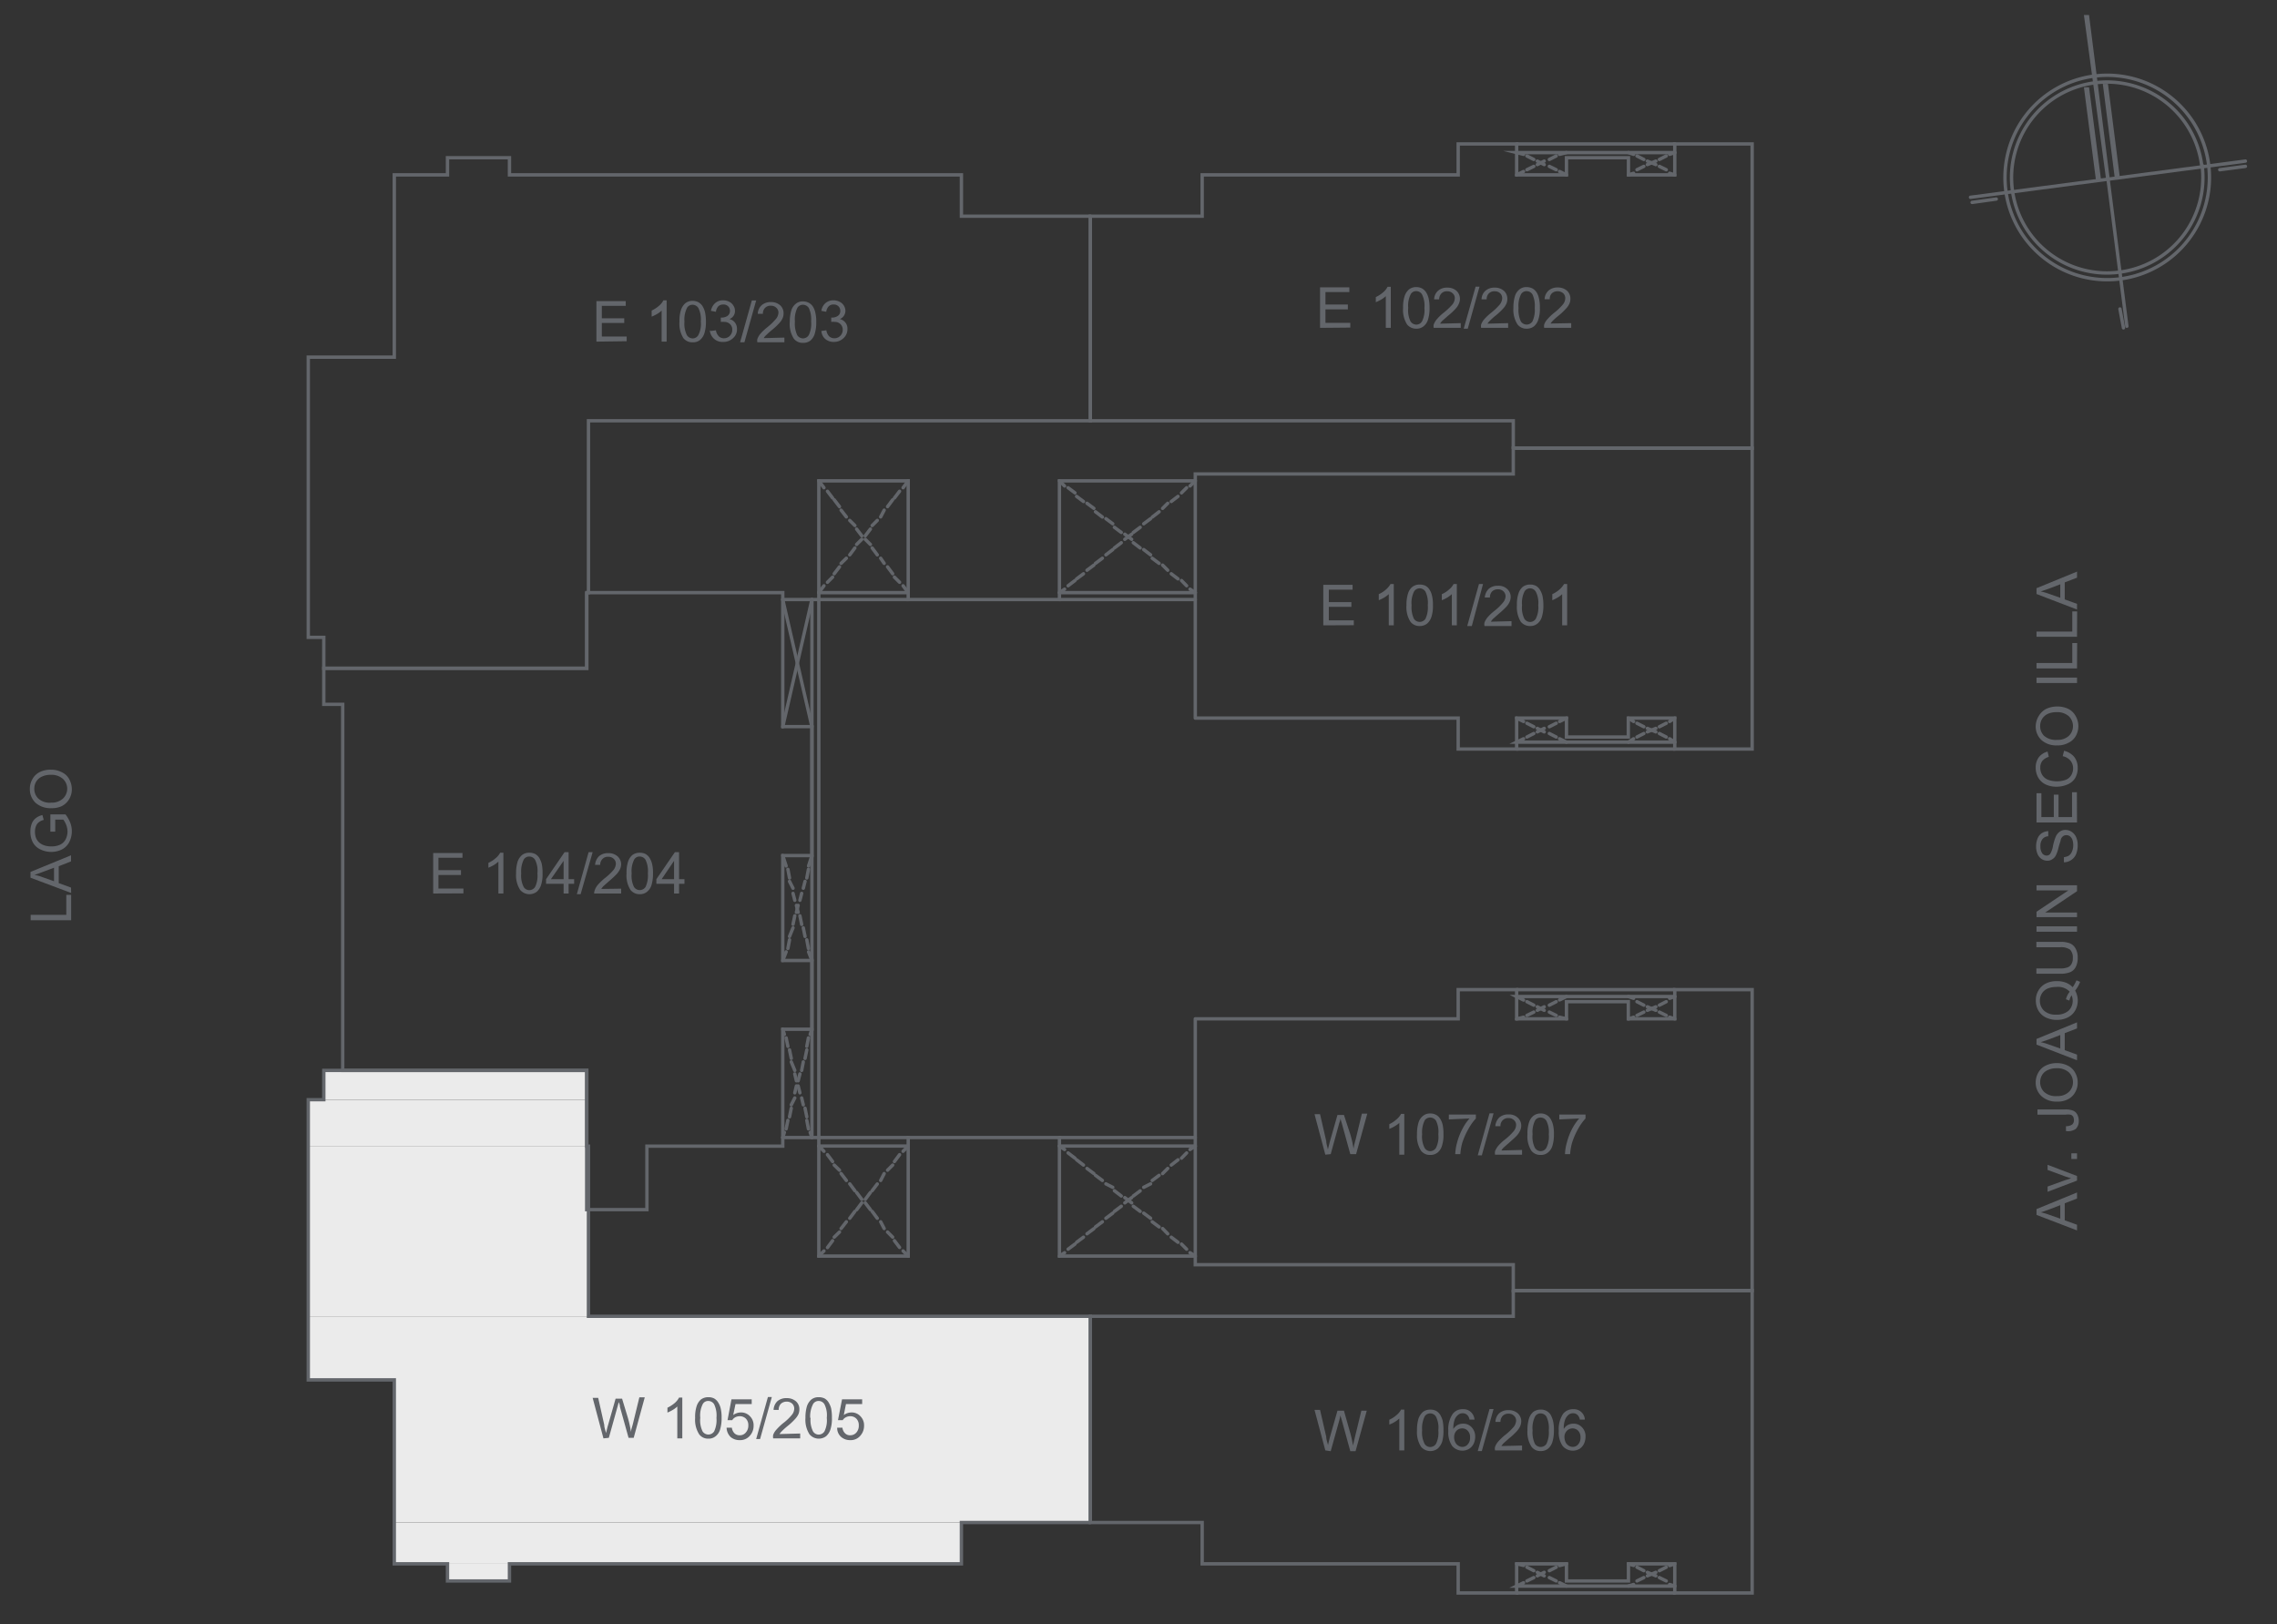 <svg id="Capa_1" data-name="Capa 1" xmlns="http://www.w3.org/2000/svg" xmlns:xlink="http://www.w3.org/1999/xlink" viewBox="0 0 168.63 120.3"><rect x="0" y="0" width="168.63" height="120.3" fill="#333333" stroke="none"/><defs><style>.cls-1,.cls-4,.cls-5,.cls-7{fill:none;}.cls-2{clip-path:url(#clip-path);}.cls-3{fill:#ebebeb;}.cls-4{stroke:#ebebeb;}.cls-4,.cls-5,.cls-7{stroke-miterlimit:10;}.cls-4,.cls-7{stroke-width:0;}.cls-5,.cls-7{stroke:#63666b;stroke-linecap:round;}.cls-5{stroke-width:0.25px;}.cls-6{fill:#63666b;}.cls-8{clip-path:url(#clip-path-3);}</style><clipPath id="clip-path"><rect class="cls-1" x="-70.78" y="-530.54" width="1190.55" height="841.89"/></clipPath><clipPath id="clip-path-3"><rect class="cls-1" x="0.2" width="168.43" height="120.3"/></clipPath></defs><title>W105S</title><g class="cls-2"><g class="cls-2"><path class="cls-3" d="M24,79.27l19.47,2.17H24Zm19.47,0H24l19.47,2.17Z"/><path class="cls-4" d="M24,79.27l19.47,2.17H24Zm19.47,0H24l19.47,2.17Z"/><path class="cls-3" d="M22.83,81.44l20.62,3.43H22.83Zm20.62,0H22.83l20.62,3.43Z"/><path class="cls-4" d="M22.83,81.44l20.62,3.43H22.83Zm20.62,0H22.83l20.62,3.43Z"/><path class="cls-3" d="M22.83,84.87,43.58,97.48H22.83Zm20.75,0H22.83L43.58,97.48Z"/><path class="cls-4" d="M22.83,84.87,43.58,97.48H22.83Zm20.75,0H22.83L43.58,97.48Z"/><path class="cls-3" d="M22.83,97.48l57.92,4.71H22.83Zm57.92,0H22.83l57.92,4.71Z"/><path class="cls-4" d="M22.83,97.48l57.92,4.71H22.83Zm57.92,0H22.83l57.92,4.71Z"/><path class="cls-3" d="M29.2,102.19l51.55,10.56H29.2Zm51.55,0H29.2l51.55,10.56Z"/><path class="cls-4" d="M29.2,102.19l51.55,10.56H29.2Zm51.55,0H29.2l51.55,10.56Z"/><path class="cls-3" d="M29.2,112.75l42,3.06h-42Zm42,0h-42l42,3.06Z"/><path class="cls-4" d="M29.2,112.75l42,3.06h-42Zm42,0h-42l42,3.06Z"/><path class="cls-3" d="M33.14,115.81l4.59,1.27H33.14Zm4.59,0H33.14l4.59,1.27Z"/><path class="cls-4" d="M33.14,115.81l4.59,1.27H33.14Zm4.59,0H33.14l4.59,1.27Z"/><polyline class="cls-5" points="80.75 16.01 71.2 16.01 71.2 12.95 37.73 12.95 37.73 11.68 33.14 11.68 33.14 12.95 29.2 12.95 29.2 26.45 22.83 26.45 22.83 47.2 23.98 47.2 23.98 49.49 43.46 49.49 43.46 43.89 43.58 43.89 43.58 31.16 80.75 31.16 80.75 16.01"/><polyline class="cls-5" points="43.45 43.89 57.97 43.89 57.97 53.81 60.13 53.81 60.13 63.36 57.97 63.36 57.97 71.13 60.13 71.13 60.13 76.22 57.97 76.22 57.97 84.88 47.91 84.88 47.91 89.58 43.45 89.58 43.45 79.27 25.38 79.27 25.38 52.16 23.98 52.16 23.98 49.49 43.45 49.49 43.45 43.89"/><polyline class="cls-5" points="80.75 112.75 71.2 112.75 71.2 115.81 37.73 115.81 37.73 117.08 33.14 117.08 33.14 115.81 29.2 115.81 29.2 102.19 22.83 102.19 22.83 81.44 23.98 81.44 23.98 79.27 43.46 79.27 43.46 84.88 43.58 84.88 43.58 97.48 80.75 97.48 80.75 112.75"/><polyline class="cls-5" points="88.52 35.61 78.46 35.61 78.46 44.4 67.26 44.4 67.26 35.61 60.64 35.61 60.64 44.4 57.97 44.4"/><line class="cls-5" x1="60.64" y1="43.89" x2="67.26" y2="43.89"/><line class="cls-5" x1="67.26" y1="44.4" x2="60.64" y2="44.4"/><line class="cls-5" x1="78.46" y1="44.4" x2="88.52" y2="44.4"/><line class="cls-5" x1="88.52" y1="43.89" x2="78.46" y2="43.89"/><line class="cls-5" x1="60.13" y1="44.4" x2="60.13" y2="84.24"/><line class="cls-5" x1="60.64" y1="84.24" x2="60.64" y2="44.4"/><polyline class="cls-5" points="88.52 93.02 78.46 93.02 78.46 84.24 67.26 84.24 67.26 93.02 60.64 93.02 60.64 84.24 57.97 84.24"/><line class="cls-5" x1="60.64" y1="84.87" x2="67.26" y2="84.87"/><line class="cls-5" x1="67.26" y1="84.24" x2="60.64" y2="84.24"/><line class="cls-5" x1="78.46" y1="84.24" x2="88.52" y2="84.24"/><line class="cls-5" x1="88.52" y1="84.87" x2="78.46" y2="84.87"/><line class="cls-5" x1="60.64" y1="35.61" x2="61.02" y2="36.12"/><line class="cls-5" x1="61.28" y1="36.38" x2="61.66" y2="36.88"/><line class="cls-5" x1="61.78" y1="37.01" x2="62.17" y2="37.52"/><line class="cls-5" x1="62.29" y1="37.78" x2="62.68" y2="38.28"/><line class="cls-5" x1="62.93" y1="38.54" x2="63.31" y2="38.92"/><line class="cls-5" x1="63.44" y1="39.18" x2="63.82" y2="39.68"/><line class="cls-5" x1="64.08" y1="39.94" x2="64.46" y2="40.32"/><line class="cls-5" x1="64.59" y1="40.58" x2="64.97" y2="41.09"/><line class="cls-5" x1="65.22" y1="41.34" x2="65.48" y2="41.72"/><line class="cls-5" x1="65.73" y1="41.98" x2="66.11" y2="42.49"/><line class="cls-5" x1="66.24" y1="42.74" x2="66.62" y2="43.12"/><line class="cls-5" x1="66.88" y1="43.38" x2="67.26" y2="43.89"/><line class="cls-5" x1="60.64" y1="43.89" x2="61.02" y2="43.38"/><line class="cls-5" x1="61.28" y1="43.12" x2="61.66" y2="42.74"/><line class="cls-5" x1="61.78" y1="42.49" x2="62.17" y2="41.98"/><line class="cls-5" x1="62.29" y1="41.72" x2="62.68" y2="41.34"/><line class="cls-5" x1="62.93" y1="41.09" x2="63.31" y2="40.58"/><line class="cls-5" x1="63.44" y1="40.32" x2="63.82" y2="39.94"/><line class="cls-5" x1="64.08" y1="39.68" x2="64.46" y2="39.18"/><line class="cls-5" x1="64.59" y1="38.92" x2="64.97" y2="38.54"/><line class="cls-5" x1="65.22" y1="38.28" x2="65.48" y2="37.78"/><line class="cls-5" x1="65.73" y1="37.52" x2="66.11" y2="37.01"/><line class="cls-5" x1="66.24" y1="36.88" x2="66.62" y2="36.38"/><line class="cls-5" x1="66.88" y1="36.12" x2="67.26" y2="35.61"/><line class="cls-5" x1="78.46" y1="35.61" x2="78.84" y2="35.99"/><line class="cls-5" x1="79.1" y1="36.12" x2="79.61" y2="36.5"/><line class="cls-5" x1="79.73" y1="36.76" x2="80.24" y2="37.14"/><line class="cls-5" x1="80.5" y1="37.27" x2="81.01" y2="37.65"/><line class="cls-5" x1="81.13" y1="37.9" x2="81.64" y2="38.29"/><line class="cls-5" x1="81.9" y1="38.41" x2="82.41" y2="38.79"/><line class="cls-5" x1="82.53" y1="39.05" x2="83.04" y2="39.43"/><line class="cls-5" x1="83.3" y1="39.56" x2="83.81" y2="39.94"/><line class="cls-5" x1="83.93" y1="40.19" x2="84.44" y2="40.58"/><line class="cls-5" x1="84.7" y1="40.7" x2="85.21" y2="41.09"/><line class="cls-5" x1="85.33" y1="41.34" x2="85.84" y2="41.72"/><line class="cls-5" x1="86.1" y1="41.85" x2="86.48" y2="42.23"/><line class="cls-5" x1="86.74" y1="42.49" x2="87.24" y2="42.87"/><line class="cls-5" x1="87.5" y1="42.99" x2="87.88" y2="43.38"/><line class="cls-5" x1="88.13" y1="43.63" x2="88.52" y2="43.89"/><line class="cls-5" x1="88.52" y1="35.61" x2="88.13" y2="35.99"/><line class="cls-5" x1="87.88" y1="36.12" x2="87.5" y2="36.5"/><line class="cls-5" x1="87.24" y1="36.76" x2="86.74" y2="37.14"/><line class="cls-5" x1="86.48" y1="37.27" x2="86.1" y2="37.65"/><line class="cls-5" x1="85.84" y1="37.9" x2="85.34" y2="38.29"/><line class="cls-5" x1="85.21" y1="38.41" x2="84.7" y2="38.79"/><line class="cls-5" x1="84.44" y1="39.05" x2="83.93" y2="39.43"/><line class="cls-5" x1="83.81" y1="39.56" x2="83.3" y2="39.94"/><line class="cls-5" x1="83.04" y1="40.19" x2="82.53" y2="40.58"/><line class="cls-5" x1="82.41" y1="40.7" x2="81.9" y2="41.09"/><line class="cls-5" x1="81.64" y1="41.34" x2="81.13" y2="41.72"/><line class="cls-5" x1="81.01" y1="41.85" x2="80.5" y2="42.23"/><line class="cls-5" x1="80.24" y1="42.49" x2="79.73" y2="42.87"/><line class="cls-5" x1="79.61" y1="42.99" x2="79.1" y2="43.38"/><line class="cls-5" x1="78.84" y1="43.63" x2="78.46" y2="43.89"/><line class="cls-5" x1="57.97" y1="53.82" x2="60.13" y2="44.4"/><line class="cls-5" x1="57.97" y1="44.4" x2="60.13" y2="53.82"/><line class="cls-5" x1="57.97" y1="63.36" x2="58.22" y2="64.13"/><line class="cls-5" x1="58.35" y1="64.38" x2="58.47" y2="65.02"/><line class="cls-5" x1="58.47" y1="65.27" x2="58.73" y2="65.78"/><line class="cls-5" x1="58.73" y1="66.16" x2="58.86" y2="66.67"/><line class="cls-5" x1="58.98" y1="67.05" x2="59.11" y2="67.56"/><line class="cls-5" x1="59.24" y1="67.82" x2="59.37" y2="68.46"/><line class="cls-5" x1="59.49" y1="68.71" x2="59.62" y2="69.35"/><line class="cls-5" x1="59.75" y1="69.6" x2="59.87" y2="70.24"/><line class="cls-5" x1="59.88" y1="70.49" x2="60.13" y2="71.13"/><line class="cls-5" x1="57.97" y1="71.13" x2="58.22" y2="70.49"/><line class="cls-5" x1="58.35" y1="70.24" x2="58.47" y2="69.6"/><line class="cls-5" x1="58.47" y1="69.35" x2="58.73" y2="68.71"/><line class="cls-5" x1="58.73" y1="68.45" x2="58.86" y2="67.82"/><line class="cls-5" x1="58.98" y1="67.56" x2="59.11" y2="67.05"/><line class="cls-5" x1="59.24" y1="66.67" x2="59.37" y2="66.16"/><line class="cls-5" x1="59.49" y1="65.78" x2="59.62" y2="65.27"/><line class="cls-5" x1="59.75" y1="65.02" x2="59.87" y2="64.38"/><line class="cls-5" x1="59.88" y1="64.13" x2="60.13" y2="63.36"/><line class="cls-5" x1="60.64" y1="93.02" x2="61.02" y2="92.64"/><line class="cls-5" x1="61.28" y1="92.39" x2="61.66" y2="91.88"/><line class="cls-5" x1="61.78" y1="91.62" x2="62.17" y2="91.24"/><line class="cls-5" x1="62.29" y1="90.98" x2="62.68" y2="90.48"/><line class="cls-5" x1="62.93" y1="90.22" x2="63.31" y2="89.71"/><line class="cls-5" x1="63.44" y1="89.59" x2="63.82" y2="89.08"/><line class="cls-5" x1="64.08" y1="88.82" x2="64.46" y2="88.31"/><line class="cls-5" x1="64.59" y1="88.18" x2="64.97" y2="87.68"/><line class="cls-5" x1="65.22" y1="87.42" x2="65.48" y2="86.91"/><line class="cls-5" x1="65.73" y1="86.66" x2="66.11" y2="86.28"/><line class="cls-5" x1="66.24" y1="86.02" x2="66.62" y2="85.51"/><line class="cls-5" x1="66.88" y1="85.26" x2="67.26" y2="84.88"/><line class="cls-5" x1="60.64" y1="84.87" x2="61.02" y2="85.26"/><line class="cls-5" x1="61.28" y1="85.51" x2="61.66" y2="86.02"/><line class="cls-5" x1="61.78" y1="86.28" x2="62.17" y2="86.66"/><line class="cls-5" x1="62.29" y1="86.91" x2="62.68" y2="87.42"/><line class="cls-5" x1="62.93" y1="87.67" x2="63.31" y2="88.18"/><line class="cls-5" x1="63.44" y1="88.31" x2="63.82" y2="88.82"/><line class="cls-5" x1="64.08" y1="89.08" x2="64.46" y2="89.58"/><line class="cls-5" x1="64.59" y1="89.71" x2="64.97" y2="90.22"/><line class="cls-5" x1="65.22" y1="90.48" x2="65.48" y2="90.98"/><line class="cls-5" x1="65.73" y1="91.24" x2="66.11" y2="91.62"/><line class="cls-5" x1="66.24" y1="91.88" x2="66.62" y2="92.38"/><line class="cls-5" x1="66.88" y1="92.64" x2="67.26" y2="93.02"/><line class="cls-5" x1="78.46" y1="93.02" x2="78.84" y2="92.77"/><line class="cls-5" x1="79.1" y1="92.51" x2="79.61" y2="92.13"/><line class="cls-5" x1="79.73" y1="92" x2="80.24" y2="91.62"/><line class="cls-5" x1="80.5" y1="91.37" x2="81.01" y2="90.99"/><line class="cls-5" x1="81.13" y1="90.86" x2="81.64" y2="90.48"/><line class="cls-5" x1="81.9" y1="90.22" x2="82.41" y2="89.84"/><line class="cls-5" x1="82.53" y1="89.71" x2="83.04" y2="89.33"/><line class="cls-5" x1="83.3" y1="89.08" x2="83.81" y2="88.69"/><line class="cls-5" x1="83.93" y1="88.57" x2="84.44" y2="88.19"/><line class="cls-5" x1="84.7" y1="87.93" x2="85.21" y2="87.67"/><line class="cls-5" x1="85.33" y1="87.42" x2="85.84" y2="87.04"/><line class="cls-5" x1="86.1" y1="86.91" x2="86.48" y2="86.53"/><line class="cls-5" x1="86.74" y1="86.28" x2="87.24" y2="85.89"/><line class="cls-5" x1="87.5" y1="85.77" x2="87.88" y2="85.38"/><line class="cls-5" x1="88.13" y1="85.13" x2="88.52" y2="84.87"/><line class="cls-5" x1="78.46" y1="84.87" x2="78.84" y2="85.13"/><line class="cls-5" x1="79.1" y1="85.38" x2="79.61" y2="85.77"/><line class="cls-5" x1="79.73" y1="85.89" x2="80.24" y2="86.28"/><line class="cls-5" x1="80.5" y1="86.53" x2="81.01" y2="86.91"/><line class="cls-5" x1="81.13" y1="87.04" x2="81.64" y2="87.42"/><line class="cls-5" x1="81.9" y1="87.67" x2="82.41" y2="87.93"/><line class="cls-5" x1="82.53" y1="88.18" x2="83.04" y2="88.57"/><line class="cls-5" x1="83.3" y1="88.69" x2="83.81" y2="89.08"/><line class="cls-5" x1="83.93" y1="89.33" x2="84.44" y2="89.71"/><line class="cls-5" x1="84.7" y1="89.84" x2="85.21" y2="90.22"/><line class="cls-5" x1="85.33" y1="90.48" x2="85.84" y2="90.86"/><line class="cls-5" x1="86.1" y1="90.98" x2="86.48" y2="91.37"/><line class="cls-5" x1="86.74" y1="91.62" x2="87.24" y2="92"/><line class="cls-5" x1="87.5" y1="92.13" x2="87.88" y2="92.51"/><line class="cls-5" x1="88.13" y1="92.77" x2="88.52" y2="93.02"/><line class="cls-5" x1="57.97" y1="84.24" x2="58.09" y2="83.86"/><line class="cls-5" x1="58.22" y1="83.6" x2="58.35" y2="82.97"/><line class="cls-5" x1="58.47" y1="82.71" x2="58.6" y2="82.07"/><line class="cls-5" x1="58.6" y1="81.82" x2="58.86" y2="81.31"/><line class="cls-5" x1="58.86" y1="80.93" x2="58.98" y2="80.42"/><line class="cls-5" x1="59.11" y1="80.04" x2="59.24" y2="79.53"/><line class="cls-5" x1="59.37" y1="79.27" x2="59.49" y2="78.64"/><line class="cls-5" x1="59.62" y1="78.38" x2="59.75" y2="77.75"/><line class="cls-5" x1="59.75" y1="77.49" x2="59.87" y2="76.86"/><line class="cls-5" x1="60" y1="76.6" x2="60.13" y2="76.22"/><line class="cls-5" x1="57.97" y1="76.22" x2="58.09" y2="76.6"/><line class="cls-5" x1="58.22" y1="76.86" x2="58.35" y2="77.49"/><line class="cls-5" x1="58.47" y1="77.75" x2="58.6" y2="78.38"/><line class="cls-5" x1="58.6" y1="78.64" x2="58.86" y2="79.27"/><line class="cls-5" x1="58.86" y1="79.53" x2="58.98" y2="80.04"/><line class="cls-5" x1="59.11" y1="80.42" x2="59.24" y2="80.93"/><line class="cls-5" x1="59.37" y1="81.31" x2="59.49" y2="81.82"/><line class="cls-5" x1="59.62" y1="82.07" x2="59.75" y2="82.71"/><line class="cls-5" x1="59.75" y1="82.97" x2="59.87" y2="83.6"/><line class="cls-5" x1="60" y1="83.86" x2="60.13" y2="84.24"/><path class="cls-6" d="M44.17,25.3v-3h2.17v.35H44.57v.92h1.66v.35H44.57v1h1.84v.35Z"/><path class="cls-6" d="M49.37,25.3H49V23a1.77,1.77,0,0,1-.35.26,3.44,3.44,0,0,1-.39.19V23a2.39,2.39,0,0,0,.54-.35,1.29,1.29,0,0,0,.33-.41h.24Z"/><path class="cls-6" d="M50.32,23.82a2.57,2.57,0,0,1,.11-.86,1.11,1.11,0,0,1,.32-.5.85.85,0,0,1,.55-.18.93.93,0,0,1,.42.1.89.89,0,0,1,.3.28,1.56,1.56,0,0,1,.19.45,3.25,3.25,0,0,1,.07.71,2.78,2.78,0,0,1-.11.85,1.11,1.11,0,0,1-.33.51.8.8,0,0,1-.54.17.84.84,0,0,1-.69-.31A2,2,0,0,1,50.32,23.82Zm.37,0a1.87,1.87,0,0,0,.18,1,.51.51,0,0,0,.43.24.48.48,0,0,0,.42-.25,1.8,1.8,0,0,0,.18-1,1.87,1.87,0,0,0-.18-1,.51.51,0,0,0-.43-.24.46.46,0,0,0-.4.21A1.91,1.91,0,0,0,50.69,23.82Z"/><path class="cls-6" d="M52.65,24.51l.37-.05a.79.79,0,0,0,.22.45.53.53,0,0,0,.37.14.6.6,0,0,0,.44-.18.61.61,0,0,0,.18-.45.54.54,0,0,0-.17-.42.57.57,0,0,0-.42-.16,1,1,0,0,0-.26,0l0-.32h.06a.8.8,0,0,0,.43-.12.45.45,0,0,0,.19-.38.46.46,0,0,0-.14-.34.48.48,0,0,0-.36-.13.52.52,0,0,0-.36.13.74.74,0,0,0-.18.41l-.37-.07a1,1,0,0,1,.31-.57.87.87,0,0,1,.59-.21,1,1,0,0,1,.46.11.73.73,0,0,1,.31.29.68.68,0,0,1,.11.39.62.62,0,0,1-.1.35.65.65,0,0,1-.31.25.7.7,0,0,1,.41.26.77.77,0,0,1,.15.49.84.84,0,0,1-.29.66,1,1,0,0,1-.72.28.93.93,0,0,1-1-.85Z"/><path class="cls-6" d="M54.81,25.35l.87-3.1H56l-.87,3.1Z"/><path class="cls-6" d="M58.09,25v.35h-2a.53.53,0,0,1,0-.25,1.29,1.29,0,0,1,.24-.4,3.79,3.79,0,0,1,.49-.46,4.54,4.54,0,0,0,.66-.64.76.76,0,0,0,.17-.44.47.47,0,0,0-.16-.37.56.56,0,0,0-.41-.15.55.55,0,0,0-.42.16.58.58,0,0,0-.16.44l-.38,0a.88.88,0,0,1,.29-.64,1,1,0,0,1,.68-.23,1,1,0,0,1,.69.24.79.79,0,0,1,.25.6.84.84,0,0,1-.07.35,1.27,1.27,0,0,1-.25.37,4.56,4.56,0,0,1-.57.53,5.42,5.42,0,0,0-.42.38.74.74,0,0,0-.16.2Z"/><path class="cls-6" d="M58.49,23.82A2.85,2.85,0,0,1,58.6,23a1,1,0,0,1,.33-.5.8.8,0,0,1,.54-.18.93.93,0,0,1,.42.1.84.84,0,0,1,.31.28,1.32,1.32,0,0,1,.18.45,2.73,2.73,0,0,1,.07.71,2.78,2.78,0,0,1-.11.85,1.09,1.09,0,0,1-.32.51.84.84,0,0,1-.55.17.81.81,0,0,1-.68-.31A2,2,0,0,1,58.49,23.82Zm.38,0a2,2,0,0,0,.17,1,.52.52,0,0,0,.43.24.51.51,0,0,0,.43-.25,1.93,1.93,0,0,0,.17-1,2,2,0,0,0-.17-1,.52.52,0,0,0-.43-.24.48.48,0,0,0-.41.21A1.93,1.93,0,0,0,58.87,23.82Z"/><path class="cls-6" d="M60.83,24.51l.37-.05a.79.79,0,0,0,.21.45.57.57,0,0,0,.38.14.6.6,0,0,0,.44-.18.61.61,0,0,0,.18-.45.57.57,0,0,0-.17-.42.57.57,0,0,0-.42-.16.92.92,0,0,0-.26,0l0-.32h.06a.76.76,0,0,0,.42-.12.42.42,0,0,0,.19-.38.46.46,0,0,0-.14-.34.48.48,0,0,0-.35-.13.48.48,0,0,0-.36.13.69.69,0,0,0-.19.41l-.36-.07a.91.91,0,0,1,.3-.57.88.88,0,0,1,.6-.21,1,1,0,0,1,.45.11.75.75,0,0,1,.32.29.77.77,0,0,1,.11.39.67.67,0,0,1-.41.6.72.72,0,0,1,.56.75.88.88,0,0,1-.29.66,1,1,0,0,1-.73.28.92.92,0,0,1-.65-.24A.87.87,0,0,1,60.83,24.51Z"/><path class="cls-6" d="M156.24,13.21l-1.91-12.1h.38Zm-.26.12.26-.12-1.91-12.1Z"/><path class="cls-7" d="M156.24,13.21l-1.91-12.1h.38Zm-.26.12.26-.12-1.91-12.1Z"/><line class="cls-5" x1="157.51" y1="24.16" x2="156.11" y2="13.21"/><path class="cls-6" d="M157,13.21l-1.27-7h.38Zm-.38,0H157l-1.27-7Z"/><path class="cls-7" d="M157,13.21l-1.27-7h.38Zm-.38,0H157l-1.27-7Z"/><path class="cls-6" d="M155.6,13.33l-1.27-6.87h.38Zm-.38,0h.38l-1.27-6.87Z"/><path class="cls-7" d="M155.6,13.33l-1.27-6.87h.38Zm-.38,0h.38l-1.27-6.87Z"/><line class="cls-5" x1="157.26" y1="24.28" x2="157" y2="22.88"/><line class="cls-5" x1="147.84" y1="14.74" x2="146.05" y2="14.99"/><line class="cls-5" x1="166.29" y1="12.32" x2="164.39" y2="12.57"/><line class="cls-5" x1="166.29" y1="11.93" x2="145.93" y2="14.61"/><g class="cls-8"><path class="cls-5" d="M163.56,12.15a7.57,7.57,0,1,0-6.52,8.5,7.57,7.57,0,0,0,6.52-8.5"/><path class="cls-5" d="M163.05,12.22A7.07,7.07,0,1,0,157,20.15a7.06,7.06,0,0,0,6.08-7.93"/></g><path class="cls-6" d="M98,46.31v-3h2.17v.36H98.41v.92h1.67v.35H98.41v1h1.85v.36Z"/><path class="cls-6" d="M103.22,46.31h-.37V44a2.12,2.12,0,0,1-.35.26,3.38,3.38,0,0,1-.39.19V44a2,2,0,0,0,.54-.35,1.62,1.62,0,0,0,.33-.4h.24Z"/><path class="cls-6" d="M104.16,44.82a2.78,2.78,0,0,1,.11-.85,1,1,0,0,1,.33-.51.85.85,0,0,1,.54-.17,1,1,0,0,1,.43.09.83.83,0,0,1,.3.29,1.35,1.35,0,0,1,.18.44,2.78,2.78,0,0,1,.07.71,2.57,2.57,0,0,1-.11.86,1.11,1.11,0,0,1-.32.5.85.85,0,0,1-.55.18.83.83,0,0,1-.68-.31A2,2,0,0,1,104.16,44.82Zm.38,0a2,2,0,0,0,.17,1,.51.51,0,0,0,.86,0,2,2,0,0,0,.17-1,1.93,1.93,0,0,0-.17-1,.51.51,0,0,0-.43-.25.49.49,0,0,0-.41.22A1.86,1.86,0,0,0,104.54,44.82Z"/><path class="cls-6" d="M107.89,46.31h-.37V44a2.12,2.12,0,0,1-.35.26,2.74,2.74,0,0,1-.39.19V44a1.86,1.86,0,0,0,.54-.35,1.27,1.27,0,0,0,.33-.4h.24Z"/><path class="cls-6" d="M108.66,46.36l.87-3.11h.3L109,46.36Z"/><path class="cls-6" d="M111.94,46v.36h-2a.58.58,0,0,1,0-.26,1.42,1.42,0,0,1,.24-.4,3.64,3.64,0,0,1,.48-.45,4.06,4.06,0,0,0,.66-.64.77.77,0,0,0,.18-.45.52.52,0,0,0-.16-.37.56.56,0,0,0-.41-.15.61.61,0,0,0-.43.16.65.65,0,0,0-.16.45l-.38,0a1,1,0,0,1,.3-.65,1,1,0,0,1,.68-.22.92.92,0,0,1,.68.24.79.79,0,0,1,.26.59.94.94,0,0,1-.08.36,1.41,1.41,0,0,1-.24.36,6.7,6.7,0,0,1-.57.53l-.43.38a1.3,1.3,0,0,0-.15.2Z"/><path class="cls-6" d="M112.34,44.82a2.5,2.5,0,0,1,.11-.85,1.09,1.09,0,0,1,.32-.51.9.9,0,0,1,.55-.17.93.93,0,0,1,.42.09.83.83,0,0,1,.3.29,1.62,1.62,0,0,1,.19.44,3.32,3.32,0,0,1,.07.71,2.85,2.85,0,0,1-.11.86,1,1,0,0,1-.33.5.8.8,0,0,1-.54.18.87.87,0,0,1-.69-.31A2.06,2.06,0,0,1,112.34,44.82Zm.38,0a1.84,1.84,0,0,0,.17,1,.51.51,0,0,0,.43.24.49.49,0,0,0,.42-.24,1.85,1.85,0,0,0,.18-1,1.8,1.8,0,0,0-.18-1,.5.5,0,0,0-.43-.25.47.47,0,0,0-.4.22A1.86,1.86,0,0,0,112.72,44.82Z"/><path class="cls-6" d="M116.06,46.31h-.37V44a1.77,1.77,0,0,1-.35.26,2.68,2.68,0,0,1-.38.19V44a2.18,2.18,0,0,0,.54-.35,1.62,1.62,0,0,0,.33-.4h.23Z"/><path class="cls-6" d="M98.15,85.51l-.8-3h.41l.46,2c0,.21.09.42.12.62l.14-.56.57-2h.48L100,84a7.92,7.92,0,0,1,.24,1.06,5.33,5.33,0,0,1,.15-.65l.47-1.94h.4l-.83,3H100l-.63-2.29c-.06-.19-.09-.31-.1-.35,0,.13-.06.25-.09.35l-.63,2.29Z"/><path class="cls-6" d="M104,85.51h-.37V83.16a2.12,2.12,0,0,1-.35.25,2.27,2.27,0,0,1-.39.19v-.35a2.12,2.12,0,0,0,.54-.36,1.3,1.3,0,0,0,.33-.4H104Z"/><path class="cls-6" d="M104.94,84a2.85,2.85,0,0,1,.11-.86,1,1,0,0,1,.33-.5.8.8,0,0,1,.54-.18.85.85,0,0,1,.43.1.8.8,0,0,1,.3.28,1.56,1.56,0,0,1,.19.45,3.28,3.28,0,0,1,.06.71,2.5,2.5,0,0,1-.11.85,1,1,0,0,1-.32.5.83.83,0,0,1-.55.18.82.82,0,0,1-.68-.31A2,2,0,0,1,104.94,84Zm.38,0a1.8,1.8,0,0,0,.18,1,.48.48,0,0,0,.42.25.51.51,0,0,0,.43-.25,1.82,1.82,0,0,0,.17-1,1.84,1.84,0,0,0-.17-1,.52.52,0,0,0-.43-.24.48.48,0,0,0-.41.21A2,2,0,0,0,105.32,84Z"/><path class="cls-6" d="M107.3,82.9v-.36h2v.29a4,4,0,0,0-.57.81,5.49,5.49,0,0,0-.44,1,4.23,4.23,0,0,0-.14.83h-.38a4,4,0,0,1,.14-.86,4.69,4.69,0,0,1,.39-1,3.66,3.66,0,0,1,.53-.78Z"/><path class="cls-6" d="M109.44,85.56l.87-3.11h.3l-.87,3.11Z"/><path class="cls-6" d="M112.72,85.16v.35h-2a.8.8,0,0,1,0-.26,1.57,1.57,0,0,1,.24-.4,3.64,3.64,0,0,1,.48-.45,4.23,4.23,0,0,0,.67-.64.76.76,0,0,0,.17-.44.47.47,0,0,0-.16-.37.56.56,0,0,0-.41-.15.54.54,0,0,0-.42.16.57.57,0,0,0-.17.44l-.38,0a1,1,0,0,1,.3-.65,1,1,0,0,1,.68-.22.92.92,0,0,1,.68.24.79.79,0,0,1,.26.6.85.85,0,0,1-.08.35,1.45,1.45,0,0,1-.24.37c-.12.13-.31.3-.57.53s-.36.31-.43.38a1,1,0,0,0-.15.2Z"/><path class="cls-6" d="M113.12,84a2.57,2.57,0,0,1,.11-.86,1.06,1.06,0,0,1,.32-.5.85.85,0,0,1,.55-.18.82.82,0,0,1,.42.1.8.8,0,0,1,.3.28,1.56,1.56,0,0,1,.19.45,2.68,2.68,0,0,1,.07.71,2.78,2.78,0,0,1-.11.85,1,1,0,0,1-.33.5.8.8,0,0,1-.54.18.84.84,0,0,1-.69-.31A2,2,0,0,1,113.12,84Zm.38,0a1.82,1.82,0,0,0,.17,1,.51.51,0,0,0,.43.25.48.48,0,0,0,.42-.25,1.8,1.8,0,0,0,.18-1,1.82,1.82,0,0,0-.18-1,.5.5,0,0,0-.43-.24.46.46,0,0,0-.4.21A1.9,1.9,0,0,0,113.5,84Z"/><path class="cls-6" d="M115.48,82.9v-.36h1.94v.29a4,4,0,0,0-.57.81,5.44,5.44,0,0,0-.43,1,4.23,4.23,0,0,0-.14.83h-.38a3.46,3.46,0,0,1,.14-.86,4.64,4.64,0,0,1,.38-1,4.08,4.08,0,0,1,.53-.78Z"/><path class="cls-6" d="M32.08,66.17v-3h2.17v.35H32.47v.92h1.67v.36H32.47v1h1.85v.36Z"/><path class="cls-6" d="M37.28,66.17h-.37V63.81a2.12,2.12,0,0,1-.35.26,3.38,3.38,0,0,1-.39.19V63.9a2.1,2.1,0,0,0,.54-.35,1.27,1.27,0,0,0,.33-.4h.24Z"/><path class="cls-6" d="M38.22,64.68a2.9,2.9,0,0,1,.11-.86,1.13,1.13,0,0,1,.33-.5.85.85,0,0,1,.54-.17,1,1,0,0,1,.43.09.89.89,0,0,1,.3.28,1.85,1.85,0,0,1,.19.45,3.35,3.35,0,0,1,.06.71,2.57,2.57,0,0,1-.11.86,1.11,1.11,0,0,1-.32.5.9.9,0,0,1-1.23-.14A2,2,0,0,1,38.22,64.68Zm.38,0a1.85,1.85,0,0,0,.18,1,.49.49,0,0,0,.42.24.51.51,0,0,0,.43-.24,1.89,1.89,0,0,0,.17-1,1.82,1.82,0,0,0-.17-1,.5.5,0,0,0-.43-.25.47.47,0,0,0-.41.22A2,2,0,0,0,38.6,64.68Z"/><path class="cls-6" d="M41.74,66.17v-.72h-1.3v-.34l1.37-2h.3v2h.41v.34h-.41v.72Zm0-1.06V63.75l-.94,1.36Z"/><path class="cls-6" d="M42.72,66.22l.87-3.11h.3L43,66.22Z"/><path class="cls-6" d="M46,65.81v.36H44a.75.75,0,0,1,.05-.26,1.29,1.29,0,0,1,.24-.4,4.39,4.39,0,0,1,.48-.46,4.28,4.28,0,0,0,.67-.63.82.82,0,0,0,.17-.45.49.49,0,0,0-.16-.37.56.56,0,0,0-.41-.15.54.54,0,0,0-.42.16.6.6,0,0,0-.17.44l-.38,0a1,1,0,0,1,.3-.65,1,1,0,0,1,.68-.22,1,1,0,0,1,.69.24A.8.8,0,0,1,46,64a.94.94,0,0,1-.08.36,1.6,1.6,0,0,1-.24.36,6.7,6.7,0,0,1-.57.53l-.43.38a1.3,1.3,0,0,0-.15.2Z"/><path class="cls-6" d="M46.4,64.68a2.6,2.6,0,0,1,.11-.86,1.11,1.11,0,0,1,.32-.5.9.9,0,0,1,.55-.17.93.93,0,0,1,.42.09.89.89,0,0,1,.3.28,1.53,1.53,0,0,1,.19.45,2.73,2.73,0,0,1,.07.71,2.85,2.85,0,0,1-.11.86,1,1,0,0,1-.33.5.8.8,0,0,1-.54.18.85.85,0,0,1-.69-.32A2,2,0,0,1,46.4,64.68Zm.38,0a1.87,1.87,0,0,0,.17,1,.51.51,0,0,0,.86,0,2,2,0,0,0,.17-1,1.93,1.93,0,0,0-.17-1,.51.51,0,0,0-.44-.25.45.45,0,0,0-.4.22A1.86,1.86,0,0,0,46.78,64.68Z"/><path class="cls-6" d="M49.92,66.17v-.72H48.61v-.34l1.37-2h.31v2h.4v.34h-.4v.72Zm0-1.06V63.75L49,65.11Z"/><path class="cls-6" d="M44.69,106.52l-.8-3h.41l.45,2c0,.21.09.41.13.61.08-.32.12-.5.14-.55l.57-2h.48L46.5,105a8.16,8.16,0,0,1,.23,1.06c0-.18.09-.4.15-.65l.47-1.93h.4l-.82,3h-.38l-.64-2.3c0-.19-.08-.3-.09-.35a3.46,3.46,0,0,1-.09.35l-.64,2.3Z"/><path class="cls-6" d="M50.53,106.52h-.37v-2.36a1.77,1.77,0,0,1-.35.26,2.68,2.68,0,0,1-.38.19v-.36a2.5,2.5,0,0,0,.54-.35,1.37,1.37,0,0,0,.32-.4h.24Z"/><path class="cls-6" d="M51.48,105a2.6,2.6,0,0,1,.11-.86,1.11,1.11,0,0,1,.32-.5.9.9,0,0,1,.55-.17.93.93,0,0,1,.42.09.83.83,0,0,1,.3.29,1.36,1.36,0,0,1,.19.44,2.73,2.73,0,0,1,.07.71,2.85,2.85,0,0,1-.11.86,1,1,0,0,1-.33.5.8.8,0,0,1-.54.18.81.81,0,0,1-.68-.32A2,2,0,0,1,51.48,105Zm.38,0a1.87,1.87,0,0,0,.17,1,.51.51,0,0,0,.86,0,2,2,0,0,0,.17-1,1.93,1.93,0,0,0-.17-1,.51.51,0,0,0-.44-.25.45.45,0,0,0-.4.22A1.86,1.86,0,0,0,51.86,105Z"/><path class="cls-6" d="M53.81,105.73l.39,0a.72.72,0,0,0,.2.42.53.53,0,0,0,.38.14.56.56,0,0,0,.45-.2.76.76,0,0,0,.19-.53.68.68,0,0,0-.18-.5.63.63,0,0,0-.47-.18.69.69,0,0,0-.32.08.56.56,0,0,0-.22.21l-.35,0,.29-1.54h1.5v.35h-1.2l-.17.81a1,1,0,0,1,.57-.19.89.89,0,0,1,.67.28.94.94,0,0,1,.27.7,1.08,1.08,0,0,1-.24.7.94.94,0,0,1-.79.37,1,1,0,0,1-.67-.23A1,1,0,0,1,53.81,105.73Z"/><path class="cls-6" d="M56,106.57l.87-3.11h.29l-.87,3.11Z"/><path class="cls-6" d="M59.26,106.16v.36h-2a.75.75,0,0,1,0-.26,1.16,1.16,0,0,1,.25-.4,4.39,4.39,0,0,1,.48-.46,3.71,3.71,0,0,0,.66-.63.75.75,0,0,0,.17-.45.51.51,0,0,0-.15-.37.58.58,0,0,0-.41-.15.61.61,0,0,0-.43.16.61.61,0,0,0-.16.45l-.38,0a.94.94,0,0,1,.29-.65,1,1,0,0,1,.69-.22,1,1,0,0,1,.68.24.76.76,0,0,1,.25.59.92.92,0,0,1-.07.36,1.39,1.39,0,0,1-.25.36,4.56,4.56,0,0,1-.57.53,5.42,5.42,0,0,0-.42.38,1.4,1.4,0,0,0-.16.2Z"/><path class="cls-6" d="M59.65,105a2.9,2.9,0,0,1,.11-.86,1.13,1.13,0,0,1,.33-.5.85.85,0,0,1,.54-.17,1,1,0,0,1,.43.09.83.83,0,0,1,.3.29,1.62,1.62,0,0,1,.19.44,3.35,3.35,0,0,1,.06.71,2.57,2.57,0,0,1-.11.86,1.11,1.11,0,0,1-.32.5.9.9,0,0,1-1.23-.14A2,2,0,0,1,59.65,105Zm.38,0a1.85,1.85,0,0,0,.18,1,.49.49,0,0,0,.42.24.51.51,0,0,0,.43-.24,1.87,1.87,0,0,0,.17-1,1.82,1.82,0,0,0-.17-1,.5.5,0,0,0-.43-.25.47.47,0,0,0-.41.22A2,2,0,0,0,60,105Z"/><path class="cls-6" d="M62,105.73l.39,0a.67.67,0,0,0,.2.42.5.5,0,0,0,.37.14.59.59,0,0,0,.46-.2.76.76,0,0,0,.18-.53.68.68,0,0,0-.18-.5.62.62,0,0,0-.46-.18.66.66,0,0,0-.32.08.58.58,0,0,0-.23.21l-.35,0,.3-1.54h1.49v.35h-1.2l-.16.81a1,1,0,0,1,.57-.19.87.87,0,0,1,.66.28.94.94,0,0,1,.27.7,1.08,1.08,0,0,1-.24.7.93.93,0,0,1-.79.37,1,1,0,0,1-.66-.23A.87.87,0,0,1,62,105.73Z"/><path class="cls-6" d="M5.27,68.15h-3v-.4H4.91V66.27h.36Z"/><path class="cls-6" d="M5.27,66.13,2.26,65v-.43l3-1.23v.45l-.91.36v1.25l.91.33ZM4,65.26v-1l-.83.31c-.25.1-.46.17-.62.22a3,3,0,0,1,.57.16Z"/><path class="cls-6" d="M4.09,61.59H3.73V60.31H4.85a2.52,2.52,0,0,1,.35.61,1.77,1.77,0,0,1-.07,1.44,1.27,1.27,0,0,1-.55.55,1.77,1.77,0,0,1-.8.18A1.86,1.86,0,0,1,3,62.91a1.23,1.23,0,0,1-.57-.53,1.67,1.67,0,0,1-.18-.79,1.59,1.59,0,0,1,.1-.59.92.92,0,0,1,.3-.41,1.24,1.24,0,0,1,.49-.23l.1.36a.86.86,0,0,0-.36.17.61.61,0,0,0-.21.28,1,1,0,0,0-.08.42,1.32,1.32,0,0,0,.08.47,1,1,0,0,0,.22.32,1.17,1.17,0,0,0,.3.19,1.49,1.49,0,0,0,.6.11,1.48,1.48,0,0,0,.67-.13.9.9,0,0,0,.41-.41A1.32,1.32,0,0,0,5,61.58a1.44,1.44,0,0,0-.1-.5,1.61,1.61,0,0,0-.21-.38H4.09Z"/><path class="cls-6" d="M3.8,59.85a1.66,1.66,0,0,1-1.17-.4,1.39,1.39,0,0,1-.42-1,1.44,1.44,0,0,1,.19-.75A1.25,1.25,0,0,1,3,57.15,1.79,1.79,0,0,1,3.77,57a1.67,1.67,0,0,1,.81.19,1.16,1.16,0,0,1,.55.52,1.56,1.56,0,0,1,.19.73,1.4,1.4,0,0,1-.21.76,1.32,1.32,0,0,1-.56.51A1.72,1.72,0,0,1,3.8,59.85Zm0-.41a1.22,1.22,0,0,0,.85-.29,1,1,0,0,0,0-1.48,1.3,1.3,0,0,0-.9-.29,1.47,1.47,0,0,0-.64.13.93.93,0,0,0-.42.36,1,1,0,0,0-.15.54,1,1,0,0,0,.29.72A1.25,1.25,0,0,0,3.81,59.44Z"/><path class="cls-6" d="M153.82,91.12l-3-1.15v-.43l3-1.23v.45l-.91.35v1.26l.91.33Zm-1.24-.87v-1l-.83.32c-.25.09-.46.17-.62.21a4,4,0,0,1,.57.16Z"/><path class="cls-6" d="M153.82,87.43l-2.18.83v-.39l1.3-.47.44-.14-.41-.13-1.33-.49v-.38l2.18.83Z"/><path class="cls-6" d="M153.82,85.83h-.42v-.42h.42Z"/><path class="cls-6" d="M153,83.76l0-.36a.75.75,0,0,0,.47-.13.42.42,0,0,0,.12-.32.55.55,0,0,0-.06-.26.33.33,0,0,0-.19-.14,1.11,1.11,0,0,0-.38,0h-2.07v-.39h2.05a1.55,1.55,0,0,1,.59.09.62.62,0,0,1,.31.29,1,1,0,0,1,.11.46.81.81,0,0,1-.23.61A1,1,0,0,1,153,83.76Z"/><path class="cls-6" d="M152.35,81.58a1.63,1.63,0,0,1-1.17-.41,1.35,1.35,0,0,1-.42-1,1.45,1.45,0,0,1,.2-.75,1.23,1.23,0,0,1,.55-.51,1.79,1.79,0,0,1,.81-.18,1.71,1.71,0,0,1,.82.19,1.18,1.18,0,0,1,.54.52,1.42,1.42,0,0,1,.19.73,1.4,1.4,0,0,1-.21.76,1.24,1.24,0,0,1-.56.5A1.6,1.6,0,0,1,152.35,81.58Zm0-.41a1.2,1.2,0,0,0,.86-.3,1,1,0,0,0,.31-.73,1,1,0,0,0-.32-.74,1.29,1.29,0,0,0-.89-.29,1.41,1.41,0,0,0-.64.13.9.9,0,0,0-.43.36,1,1,0,0,0-.15.53,1,1,0,0,0,.29.73A1.27,1.27,0,0,0,152.36,81.17Z"/><path class="cls-6" d="M153.82,78.52l-3-1.16v-.42l3-1.23v.45l-.91.35v1.26l.91.33Zm-1.24-.87v-1l-.83.32-.62.21a4,4,0,0,1,.57.16Z"/><path class="cls-6" d="M153.5,73.11a3.37,3.37,0,0,0,.28-.51l.27.11a2.25,2.25,0,0,1-.37.65,1.5,1.5,0,0,1,0,1.48,1.29,1.29,0,0,1-.55.51,1.77,1.77,0,0,1-.8.18,1.86,1.86,0,0,1-.82-.18,1.29,1.29,0,0,1-.55-.51,1.47,1.47,0,0,1-.19-.75,1.36,1.36,0,0,1,.2-.75,1.29,1.29,0,0,1,.55-.51,1.74,1.74,0,0,1,.8-.17,1.78,1.78,0,0,1,.67.11A1.38,1.38,0,0,1,153.5,73.11ZM153,74a1.47,1.47,0,0,1,.28-.56,1.2,1.2,0,0,0-1-.35,1.62,1.62,0,0,0-.64.12.93.93,0,0,0-.42.36,1,1,0,0,0-.15.54,1,1,0,0,0,.31.74,1.27,1.27,0,0,0,.91.29,1.3,1.3,0,0,0,.9-.29,1,1,0,0,0,.31-.74,1.06,1.06,0,0,0-.08-.4,1.13,1.13,0,0,0-.17.39Z"/><path class="cls-6" d="M150.81,70.15v-.4h1.74a2,2,0,0,1,.72.1.85.85,0,0,1,.43.37,1.32,1.32,0,0,1,.17.7,1.43,1.43,0,0,1-.15.7.82.82,0,0,1-.42.38,1.91,1.91,0,0,1-.75.11h-1.74v-.39h1.74a1.57,1.57,0,0,0,.57-.08.55.55,0,0,0,.29-.25.83.83,0,0,0,.1-.43.86.86,0,0,0-.2-.63,1.17,1.17,0,0,0-.76-.18Z"/><path class="cls-6" d="M153.82,69h-3v-.4h3Z"/><path class="cls-6" d="M153.82,67.92h-3v-.4l2.36-1.58h-2.36v-.38h3V66l-2.36,1.58h2.36Z"/><path class="cls-6" d="M152.85,63.86l0-.38a1,1,0,0,0,.37-.12.68.68,0,0,0,.23-.31,1.11,1.11,0,0,0,.09-.46,1.25,1.25,0,0,0-.06-.4.59.59,0,0,0-.19-.26.42.42,0,0,0-.26-.08.39.39,0,0,0-.25.08.5.5,0,0,0-.17.27c0,.08-.08.26-.15.53a2.75,2.75,0,0,1-.19.58.68.68,0,0,1-.28.32.6.6,0,0,1-.37.11.77.77,0,0,1-.43-.13.83.83,0,0,1-.3-.38,1.38,1.38,0,0,1-.1-.55,1.55,1.55,0,0,1,.11-.59.87.87,0,0,1,.31-.39,1,1,0,0,1,.48-.15l0,.38a.59.59,0,0,0-.43.21.8.8,0,0,0-.15.53.88.88,0,0,0,.13.52.41.41,0,0,0,.32.17.34.34,0,0,0,.27-.12,1.59,1.59,0,0,0,.21-.6,4.1,4.1,0,0,1,.2-.67.91.91,0,0,1,.3-.38.71.71,0,0,1,.43-.13.82.82,0,0,1,.45.14.91.91,0,0,1,.33.39,1.4,1.4,0,0,1,.12.58,1.74,1.74,0,0,1-.12.69,1,1,0,0,1-.36.43A1,1,0,0,1,152.85,63.86Z"/><path class="cls-6" d="M153.82,60.91h-3V58.74h.36v1.77h.92V58.85h.35v1.66h1V58.67h.36Z"/><path class="cls-6" d="M152.76,56l.1-.4a1.41,1.41,0,0,1,.75.45,1.28,1.28,0,0,1,.26.8,1.44,1.44,0,0,1-.2.79,1.2,1.2,0,0,1-.57.46,2,2,0,0,1-.81.16,1.8,1.8,0,0,1-.82-.18,1.24,1.24,0,0,1-.53-.51,1.49,1.49,0,0,1-.18-.73,1.27,1.27,0,0,1,.23-.76,1.2,1.2,0,0,1,.65-.42l.09.39a1,1,0,0,0-.48.3.8.8,0,0,0-.15.5,1,1,0,0,0,.17.58.91.91,0,0,0,.44.33,2,2,0,0,0,1.25,0,.83.83,0,0,0,.43-.35,1,1,0,0,0,.14-.51.88.88,0,0,0-.19-.56A1,1,0,0,0,152.76,56Z"/><path class="cls-6" d="M152.35,55.2a1.63,1.63,0,0,1-1.17-.4,1.36,1.36,0,0,1-.42-1A1.51,1.51,0,0,1,151,53a1.35,1.35,0,0,1,.55-.51,1.92,1.92,0,0,1,.81-.17,1.83,1.83,0,0,1,.82.18,1.26,1.26,0,0,1,.54.53,1.49,1.49,0,0,1,0,1.49,1.24,1.24,0,0,1-.56.5A1.59,1.59,0,0,1,152.35,55.2Zm0-.41a1.2,1.2,0,0,0,.86-.29,1,1,0,0,0,.31-.73,1,1,0,0,0-.32-.74,1.29,1.29,0,0,0-.89-.29,1.56,1.56,0,0,0-.64.12,1,1,0,0,0-.43.37,1,1,0,0,0-.15.53,1,1,0,0,0,.29.73A1.31,1.31,0,0,0,152.36,54.79Z"/><path class="cls-6" d="M153.82,50.58h-3v-.4h3Z"/><path class="cls-6" d="M153.82,49.5h-3v-.4h2.65V47.62h.36Z"/><path class="cls-6" d="M153.82,47.16h-3v-.39h2.65V45.28h.36Z"/><path class="cls-6" d="M153.82,45.14l-3-1.15v-.43l3-1.23v.45l-.91.35v1.26l.91.33Zm-1.24-.87v-1l-.83.32-.62.21a4,4,0,0,1,.57.16Z"/><path class="cls-6" d="M97.76,24.28v-3h2.17v.35H98.16v.92h1.66v.36H98.16v1H100v.35Z"/><path class="cls-6" d="M103,24.28h-.37V21.93a1.77,1.77,0,0,1-.35.26,3.44,3.44,0,0,1-.39.19V22a2.39,2.39,0,0,0,.54-.35,1.29,1.29,0,0,0,.33-.41H103Z"/><path class="cls-6" d="M103.91,22.8a2.6,2.6,0,0,1,.11-.86,1.11,1.11,0,0,1,.32-.5.85.85,0,0,1,.55-.18.93.93,0,0,1,.42.1.89.89,0,0,1,.3.28,1.56,1.56,0,0,1,.19.45,3.25,3.25,0,0,1,.07.71,2.78,2.78,0,0,1-.11.85,1,1,0,0,1-.33.51.8.8,0,0,1-.54.18.85.85,0,0,1-.69-.32A2,2,0,0,1,103.91,22.8Zm.38,0a1.89,1.89,0,0,0,.17,1,.52.52,0,0,0,.43.24.49.49,0,0,0,.42-.24,1.87,1.87,0,0,0,.18-1,1.87,1.87,0,0,0-.18-1,.5.5,0,0,0-.43-.24.45.45,0,0,0-.4.22A1.86,1.86,0,0,0,104.29,22.8Z"/><path class="cls-6" d="M108.18,23.93v.35h-2a.53.53,0,0,1,0-.25,1.29,1.29,0,0,1,.24-.4,3.62,3.62,0,0,1,.48-.46,4.82,4.82,0,0,0,.67-.63.82.82,0,0,0,.17-.45.47.47,0,0,0-.16-.37.56.56,0,0,0-.41-.15.55.55,0,0,0-.42.16.63.63,0,0,0-.17.44l-.37,0a.88.88,0,0,1,.29-.64,1,1,0,0,1,.68-.23,1,1,0,0,1,.69.24.82.82,0,0,1,.25.6.85.85,0,0,1-.08.35,1.22,1.22,0,0,1-.24.37,4.56,4.56,0,0,1-.57.53l-.43.38a1.3,1.3,0,0,0-.15.2Z"/><path class="cls-6" d="M108.4,24.34l.88-3.11h.29l-.87,3.11Z"/><path class="cls-6" d="M111.69,23.93v.35h-2a.69.69,0,0,1,0-.25,1.29,1.29,0,0,1,.24-.4,4.6,4.6,0,0,1,.49-.46,4.6,4.6,0,0,0,.66-.63.82.82,0,0,0,.17-.45.5.5,0,0,0-.15-.37.59.59,0,0,0-.41-.15.57.57,0,0,0-.43.16.58.58,0,0,0-.16.44l-.38,0a.88.88,0,0,1,.29-.64,1,1,0,0,1,.68-.23,1,1,0,0,1,.69.24.79.79,0,0,1,.25.6.84.84,0,0,1-.07.35,1.27,1.27,0,0,1-.25.37,4.56,4.56,0,0,1-.57.53,5.42,5.42,0,0,0-.42.38.94.94,0,0,0-.16.2Z"/><path class="cls-6" d="M112.08,22.8a2.9,2.9,0,0,1,.11-.86,1,1,0,0,1,.33-.5.8.8,0,0,1,.54-.18,1,1,0,0,1,.43.1.89.89,0,0,1,.3.28,1.32,1.32,0,0,1,.18.45,2.73,2.73,0,0,1,.07.71,2.5,2.5,0,0,1-.11.85,1.09,1.09,0,0,1-.32.51.85.85,0,0,1-.55.18.81.81,0,0,1-.68-.32A2,2,0,0,1,112.08,22.8Zm.38,0a2,2,0,0,0,.17,1,.51.51,0,0,0,.86,0,2,2,0,0,0,.17-1,2,2,0,0,0-.17-1,.52.52,0,0,0-.43-.24.47.47,0,0,0-.41.22A1.86,1.86,0,0,0,112.46,22.8Z"/><path class="cls-6" d="M116.36,23.93v.35h-2a.69.69,0,0,1,0-.25,1.16,1.16,0,0,1,.25-.4,3.62,3.62,0,0,1,.48-.46,4.11,4.11,0,0,0,.66-.63.75.75,0,0,0,.17-.45.5.5,0,0,0-.15-.37.65.65,0,0,0-.84,0,.58.58,0,0,0-.16.44l-.38,0a.92.92,0,0,1,.29-.64,1,1,0,0,1,.69-.23,1,1,0,0,1,.68.24.79.79,0,0,1,.25.6.84.84,0,0,1-.07.35,1.27,1.27,0,0,1-.25.37,5.11,5.11,0,0,1-.56.53,4.5,4.5,0,0,0-.43.38,1.4,1.4,0,0,0-.16.2Z"/><path class="cls-6" d="M98.15,107.41l-.8-3h.41l.46,2c0,.21.09.41.13.61.07-.32.12-.5.13-.55l.57-2h.48l.43,1.52a8.29,8.29,0,0,1,.24,1.06l.15-.65.47-1.93h.4l-.83,3H100l-.63-2.3c-.06-.19-.09-.3-.1-.35l-.08.35-.64,2.3Z"/><path class="cls-6" d="M104,107.41h-.37v-2.36a2.12,2.12,0,0,1-.35.26,2.3,2.3,0,0,1-.39.19v-.36a2.1,2.1,0,0,0,.54-.35,1.27,1.27,0,0,0,.33-.4H104Z"/><path class="cls-6" d="M104.94,105.92a2.9,2.9,0,0,1,.11-.86,1.22,1.22,0,0,1,.33-.5.87.87,0,0,1,.54-.17.94.94,0,0,1,.43.09.89.89,0,0,1,.3.28,1.85,1.85,0,0,1,.19.45,3.35,3.35,0,0,1,.06.71,2.89,2.89,0,0,1-.1.86,1.22,1.22,0,0,1-.33.5.9.9,0,0,1-1.23-.14A2,2,0,0,1,104.94,105.92Zm.38,0a1.85,1.85,0,0,0,.18,1,.49.49,0,0,0,.42.24.51.51,0,0,0,.43-.24,1.87,1.87,0,0,0,.17-1,1.82,1.82,0,0,0-.17-1,.5.5,0,0,0-.43-.25.48.48,0,0,0-.41.22A2,2,0,0,0,105.32,105.92Z"/><path class="cls-6" d="M109.2,105.13l-.37,0a.64.64,0,0,0-.14-.31.47.47,0,0,0-.37-.16.48.48,0,0,0-.31.1.83.83,0,0,0-.28.37,2,2,0,0,0-.1.69.94.94,0,0,1,.33-.3.9.9,0,0,1,.4-.09.83.83,0,0,1,.63.27,1,1,0,0,1,.26.7,1.21,1.21,0,0,1-.12.53.94.94,0,0,1-.34.37,1,1,0,0,1-.48.13,1,1,0,0,1-.76-.34,1.75,1.75,0,0,1-.29-1.12,2,2,0,0,1,.33-1.27.9.9,0,0,1,.75-.34.8.8,0,0,1,.58.2A.88.88,0,0,1,109.2,105.13Zm-1.51,1.3a.8.8,0,0,0,.08.37.58.58,0,0,0,.23.26.53.53,0,0,0,.3.09.5.5,0,0,0,.4-.19.69.69,0,0,0,.17-.51.65.65,0,0,0-.17-.49.54.54,0,0,0-.41-.18.58.58,0,0,0-.43.18A.68.68,0,0,0,107.69,106.43Z"/><path class="cls-6" d="M109.44,107.46l.87-3.11h.3l-.87,3.11Z"/><path class="cls-6" d="M112.72,107.05v.36h-2a.57.57,0,0,1,0-.26,1.29,1.29,0,0,1,.24-.4,4.39,4.39,0,0,1,.48-.46,4.28,4.28,0,0,0,.67-.63.82.82,0,0,0,.17-.45.49.49,0,0,0-.16-.37.56.56,0,0,0-.41-.15.59.59,0,0,0-.42.16.65.65,0,0,0-.17.45l-.37,0a.9.9,0,0,1,.29-.65,1,1,0,0,1,.68-.22,1,1,0,0,1,.69.24.8.8,0,0,1,.25.59.94.94,0,0,1-.08.36,1.32,1.32,0,0,1-.24.36,4.56,4.56,0,0,1-.57.53l-.43.38a1.3,1.3,0,0,0-.15.2Z"/><path class="cls-6" d="M113.12,105.92a2.9,2.9,0,0,1,.11-.86,1.11,1.11,0,0,1,.32-.5.9.9,0,0,1,.55-.17.82.82,0,0,1,.73.37,1.84,1.84,0,0,1,.18.45,2.73,2.73,0,0,1,.07.71,2.85,2.85,0,0,1-.11.86,1.11,1.11,0,0,1-.32.5.85.85,0,0,1-.55.18.81.81,0,0,1-.68-.32A2,2,0,0,1,113.12,105.92Zm.38,0a2,2,0,0,0,.17,1,.51.51,0,0,0,.86,0,2,2,0,0,0,.17-1,1.93,1.93,0,0,0-.17-1,.51.51,0,0,0-.44-.25.46.46,0,0,0-.4.22A1.86,1.86,0,0,0,113.5,105.92Z"/><path class="cls-6" d="M117.37,105.13l-.37,0a.64.64,0,0,0-.14-.31.47.47,0,0,0-.37-.16.5.5,0,0,0-.31.1.89.89,0,0,0-.27.37,1.8,1.8,0,0,0-.1.69.84.84,0,0,1,.32-.3,1,1,0,0,1,.41-.09.83.83,0,0,1,.62.27.94.94,0,0,1,.26.7,1.21,1.21,0,0,1-.12.53.91.91,0,0,1-.33.37,1,1,0,0,1-.49.13,1,1,0,0,1-.75-.34,1.75,1.75,0,0,1-.29-1.12,2.06,2.06,0,0,1,.32-1.27.93.93,0,0,1,.76-.34.81.81,0,0,1,.85.74Zm-1.51,1.3a1,1,0,0,0,.08.37.65.65,0,0,0,.23.26.59.59,0,0,0,.31.09.51.51,0,0,0,.4-.19.73.73,0,0,0,.17-.51.69.69,0,0,0-.17-.49.58.58,0,0,0-.84,0A.64.64,0,0,0,115.86,106.43Z"/><polyline class="cls-5" points="88.52 53.18 107.99 53.18 107.99 55.47 112.32 55.47 112.32 53.18 116.01 53.18 116.01 54.58 120.59 54.58 120.59 53.18 124.03 53.18 124.03 55.47 129.76 55.47 129.76 33.19 112.07 33.19 112.07 35.1 88.52 35.1 88.52 53.18"/><polyline class="cls-5" points="112.07 33.19 129.76 33.19 129.76 10.66 124.03 10.66 124.03 12.95 120.6 12.95 120.6 11.68 116.01 11.68 116.01 12.95 112.32 12.95 112.32 10.66 107.99 10.66 107.99 12.95 89.03 12.95 89.03 16.01 80.75 16.01 80.75 31.16 112.07 31.16 112.07 33.19"/><line class="cls-5" x1="112.32" y1="10.66" x2="124.03" y2="10.66"/><polyline class="cls-5" points="112.83 11.43 112.32 11.3 124.03 11.3"/><line class="cls-5" x1="113.08" y1="11.55" x2="113.59" y2="11.81"/><line class="cls-5" x1="113.85" y1="11.93" x2="114.36" y2="12.19"/><line class="cls-5" x1="114.74" y1="12.32" x2="115.25" y2="12.57"/><line class="cls-5" x1="115.5" y1="12.7" x2="116.01" y2="12.95"/><line class="cls-5" x1="112.32" y1="12.95" x2="112.83" y2="12.7"/><line class="cls-5" x1="113.08" y1="12.57" x2="113.59" y2="12.32"/><line class="cls-5" x1="113.85" y1="12.19" x2="114.36" y2="11.93"/><line class="cls-5" x1="114.74" y1="11.81" x2="115.25" y2="11.55"/><line class="cls-5" x1="115.5" y1="11.43" x2="116.01" y2="11.3"/><line class="cls-5" x1="120.6" y1="11.3" x2="120.98" y2="11.43"/><line class="cls-5" x1="121.23" y1="11.55" x2="121.74" y2="11.81"/><line class="cls-5" x1="122" y1="11.93" x2="122.63" y2="12.19"/><line class="cls-5" x1="122.89" y1="12.32" x2="123.4" y2="12.57"/><line class="cls-5" x1="123.65" y1="12.83" x2="124.03" y2="12.95"/><line class="cls-5" x1="120.6" y1="12.95" x2="120.98" y2="12.83"/><line class="cls-5" x1="121.23" y1="12.57" x2="121.74" y2="12.32"/><line class="cls-5" x1="122" y1="12.19" x2="122.63" y2="11.93"/><line class="cls-5" x1="122.89" y1="11.81" x2="123.4" y2="11.55"/><line class="cls-5" x1="123.65" y1="11.43" x2="124.03" y2="11.3"/><line class="cls-5" x1="112.32" y1="55.47" x2="124.03" y2="55.47"/><polyline class="cls-5" points="112.83 54.71 112.32 54.96 124.03 54.96"/><line class="cls-5" x1="113.08" y1="54.58" x2="113.59" y2="54.32"/><line class="cls-5" x1="113.85" y1="54.2" x2="114.36" y2="53.94"/><line class="cls-5" x1="114.74" y1="53.82" x2="115.25" y2="53.56"/><line class="cls-5" x1="115.5" y1="53.43" x2="116.01" y2="53.18"/><line class="cls-5" x1="112.32" y1="53.18" x2="112.83" y2="53.43"/><line class="cls-5" x1="113.08" y1="53.56" x2="113.59" y2="53.82"/><line class="cls-5" x1="113.85" y1="53.94" x2="114.36" y2="54.2"/><line class="cls-5" x1="114.74" y1="54.32" x2="115.25" y2="54.58"/><line class="cls-5" x1="115.5" y1="54.71" x2="116.01" y2="54.96"/><line class="cls-5" x1="120.6" y1="54.96" x2="120.98" y2="54.71"/><line class="cls-5" x1="121.23" y1="54.58" x2="121.74" y2="54.32"/><line class="cls-5" x1="122" y1="54.2" x2="122.63" y2="53.94"/><line class="cls-5" x1="122.89" y1="53.82" x2="123.4" y2="53.56"/><line class="cls-5" x1="123.65" y1="53.43" x2="124.03" y2="53.18"/><line class="cls-5" x1="120.6" y1="53.18" x2="120.98" y2="53.43"/><line class="cls-5" x1="121.23" y1="53.56" x2="121.74" y2="53.82"/><line class="cls-5" x1="122" y1="53.94" x2="122.63" y2="54.2"/><line class="cls-5" x1="122.89" y1="54.32" x2="123.4" y2="54.58"/><line class="cls-5" x1="123.65" y1="54.71" x2="124.03" y2="54.96"/><polyline class="cls-5" points="88.52 75.45 107.99 75.45 107.99 73.29 112.32 73.29 112.32 75.45 116.01 75.45 116.01 74.18 120.59 74.18 120.59 75.45 124.03 75.45 124.03 73.29 129.76 73.29 129.76 95.57 112.07 95.57 112.07 93.66 88.52 93.66 88.52 75.45"/><polyline class="cls-5" points="112.07 95.57 129.76 95.57 129.76 117.97 124.03 117.97 124.03 115.81 120.6 115.81 120.6 117.08 116.01 117.08 116.01 115.81 112.32 115.81 112.32 117.97 107.99 117.97 107.99 115.81 89.03 115.81 89.03 112.75 80.75 112.75 80.75 97.48 112.07 97.48 112.07 95.57"/><line class="cls-5" x1="112.32" y1="117.97" x2="124.03" y2="117.97"/><polyline class="cls-5" points="112.83 117.21 112.32 117.46 124.03 117.46"/><line class="cls-5" x1="113.08" y1="117.08" x2="113.59" y2="116.83"/><line class="cls-5" x1="113.85" y1="116.7" x2="114.36" y2="116.44"/><line class="cls-5" x1="114.74" y1="116.32" x2="115.25" y2="116.06"/><line class="cls-5" x1="115.5" y1="115.94" x2="116.01" y2="115.81"/><line class="cls-5" x1="112.32" y1="115.81" x2="112.83" y2="115.93"/><line class="cls-5" x1="113.08" y1="116.06" x2="113.59" y2="116.32"/><line class="cls-5" x1="113.85" y1="116.44" x2="114.36" y2="116.7"/><line class="cls-5" x1="114.74" y1="116.83" x2="115.25" y2="117.08"/><line class="cls-5" x1="115.5" y1="117.21" x2="116.01" y2="117.46"/><line class="cls-5" x1="120.6" y1="117.46" x2="120.98" y2="117.34"/><line class="cls-5" x1="121.23" y1="117.08" x2="121.74" y2="116.83"/><line class="cls-5" x1="122" y1="116.7" x2="122.63" y2="116.44"/><line class="cls-5" x1="122.89" y1="116.32" x2="123.4" y2="116.06"/><line class="cls-5" x1="123.65" y1="115.94" x2="124.03" y2="115.81"/><line class="cls-5" x1="120.6" y1="115.81" x2="120.98" y2="115.93"/><line class="cls-5" x1="121.23" y1="116.06" x2="121.74" y2="116.32"/><line class="cls-5" x1="122" y1="116.44" x2="122.63" y2="116.7"/><line class="cls-5" x1="122.89" y1="116.83" x2="123.4" y2="117.08"/><line class="cls-5" x1="123.65" y1="117.34" x2="124.03" y2="117.46"/><line class="cls-5" x1="112.32" y1="73.29" x2="124.03" y2="73.29"/><polyline class="cls-5" points="112.83 74.06 112.32 73.8 124.03 73.8"/><line class="cls-5" x1="113.08" y1="74.18" x2="113.59" y2="74.44"/><line class="cls-5" x1="113.85" y1="74.56" x2="114.36" y2="74.82"/><line class="cls-5" x1="114.74" y1="74.95" x2="115.25" y2="75.2"/><line class="cls-5" x1="115.5" y1="75.33" x2="116.01" y2="75.45"/><line class="cls-5" x1="112.32" y1="75.46" x2="112.83" y2="75.33"/><line class="cls-5" x1="113.08" y1="75.2" x2="113.59" y2="74.95"/><line class="cls-5" x1="113.85" y1="74.82" x2="114.36" y2="74.56"/><line class="cls-5" x1="114.74" y1="74.44" x2="115.25" y2="74.18"/><line class="cls-5" x1="115.5" y1="74.05" x2="116.01" y2="73.8"/><line class="cls-5" x1="120.6" y1="73.8" x2="120.98" y2="73.93"/><line class="cls-5" x1="121.23" y1="74.18" x2="121.74" y2="74.44"/><line class="cls-5" x1="122" y1="74.56" x2="122.63" y2="74.82"/><line class="cls-5" x1="122.89" y1="74.95" x2="123.4" y2="75.2"/><line class="cls-5" x1="123.65" y1="75.33" x2="124.03" y2="75.45"/><line class="cls-5" x1="120.6" y1="75.46" x2="120.98" y2="75.33"/><line class="cls-5" x1="121.23" y1="75.2" x2="121.74" y2="74.95"/><line class="cls-5" x1="122" y1="74.82" x2="122.63" y2="74.56"/><line class="cls-5" x1="122.89" y1="74.44" x2="123.4" y2="74.18"/><line class="cls-5" x1="123.65" y1="73.93" x2="124.03" y2="73.8"/></g></g></svg>